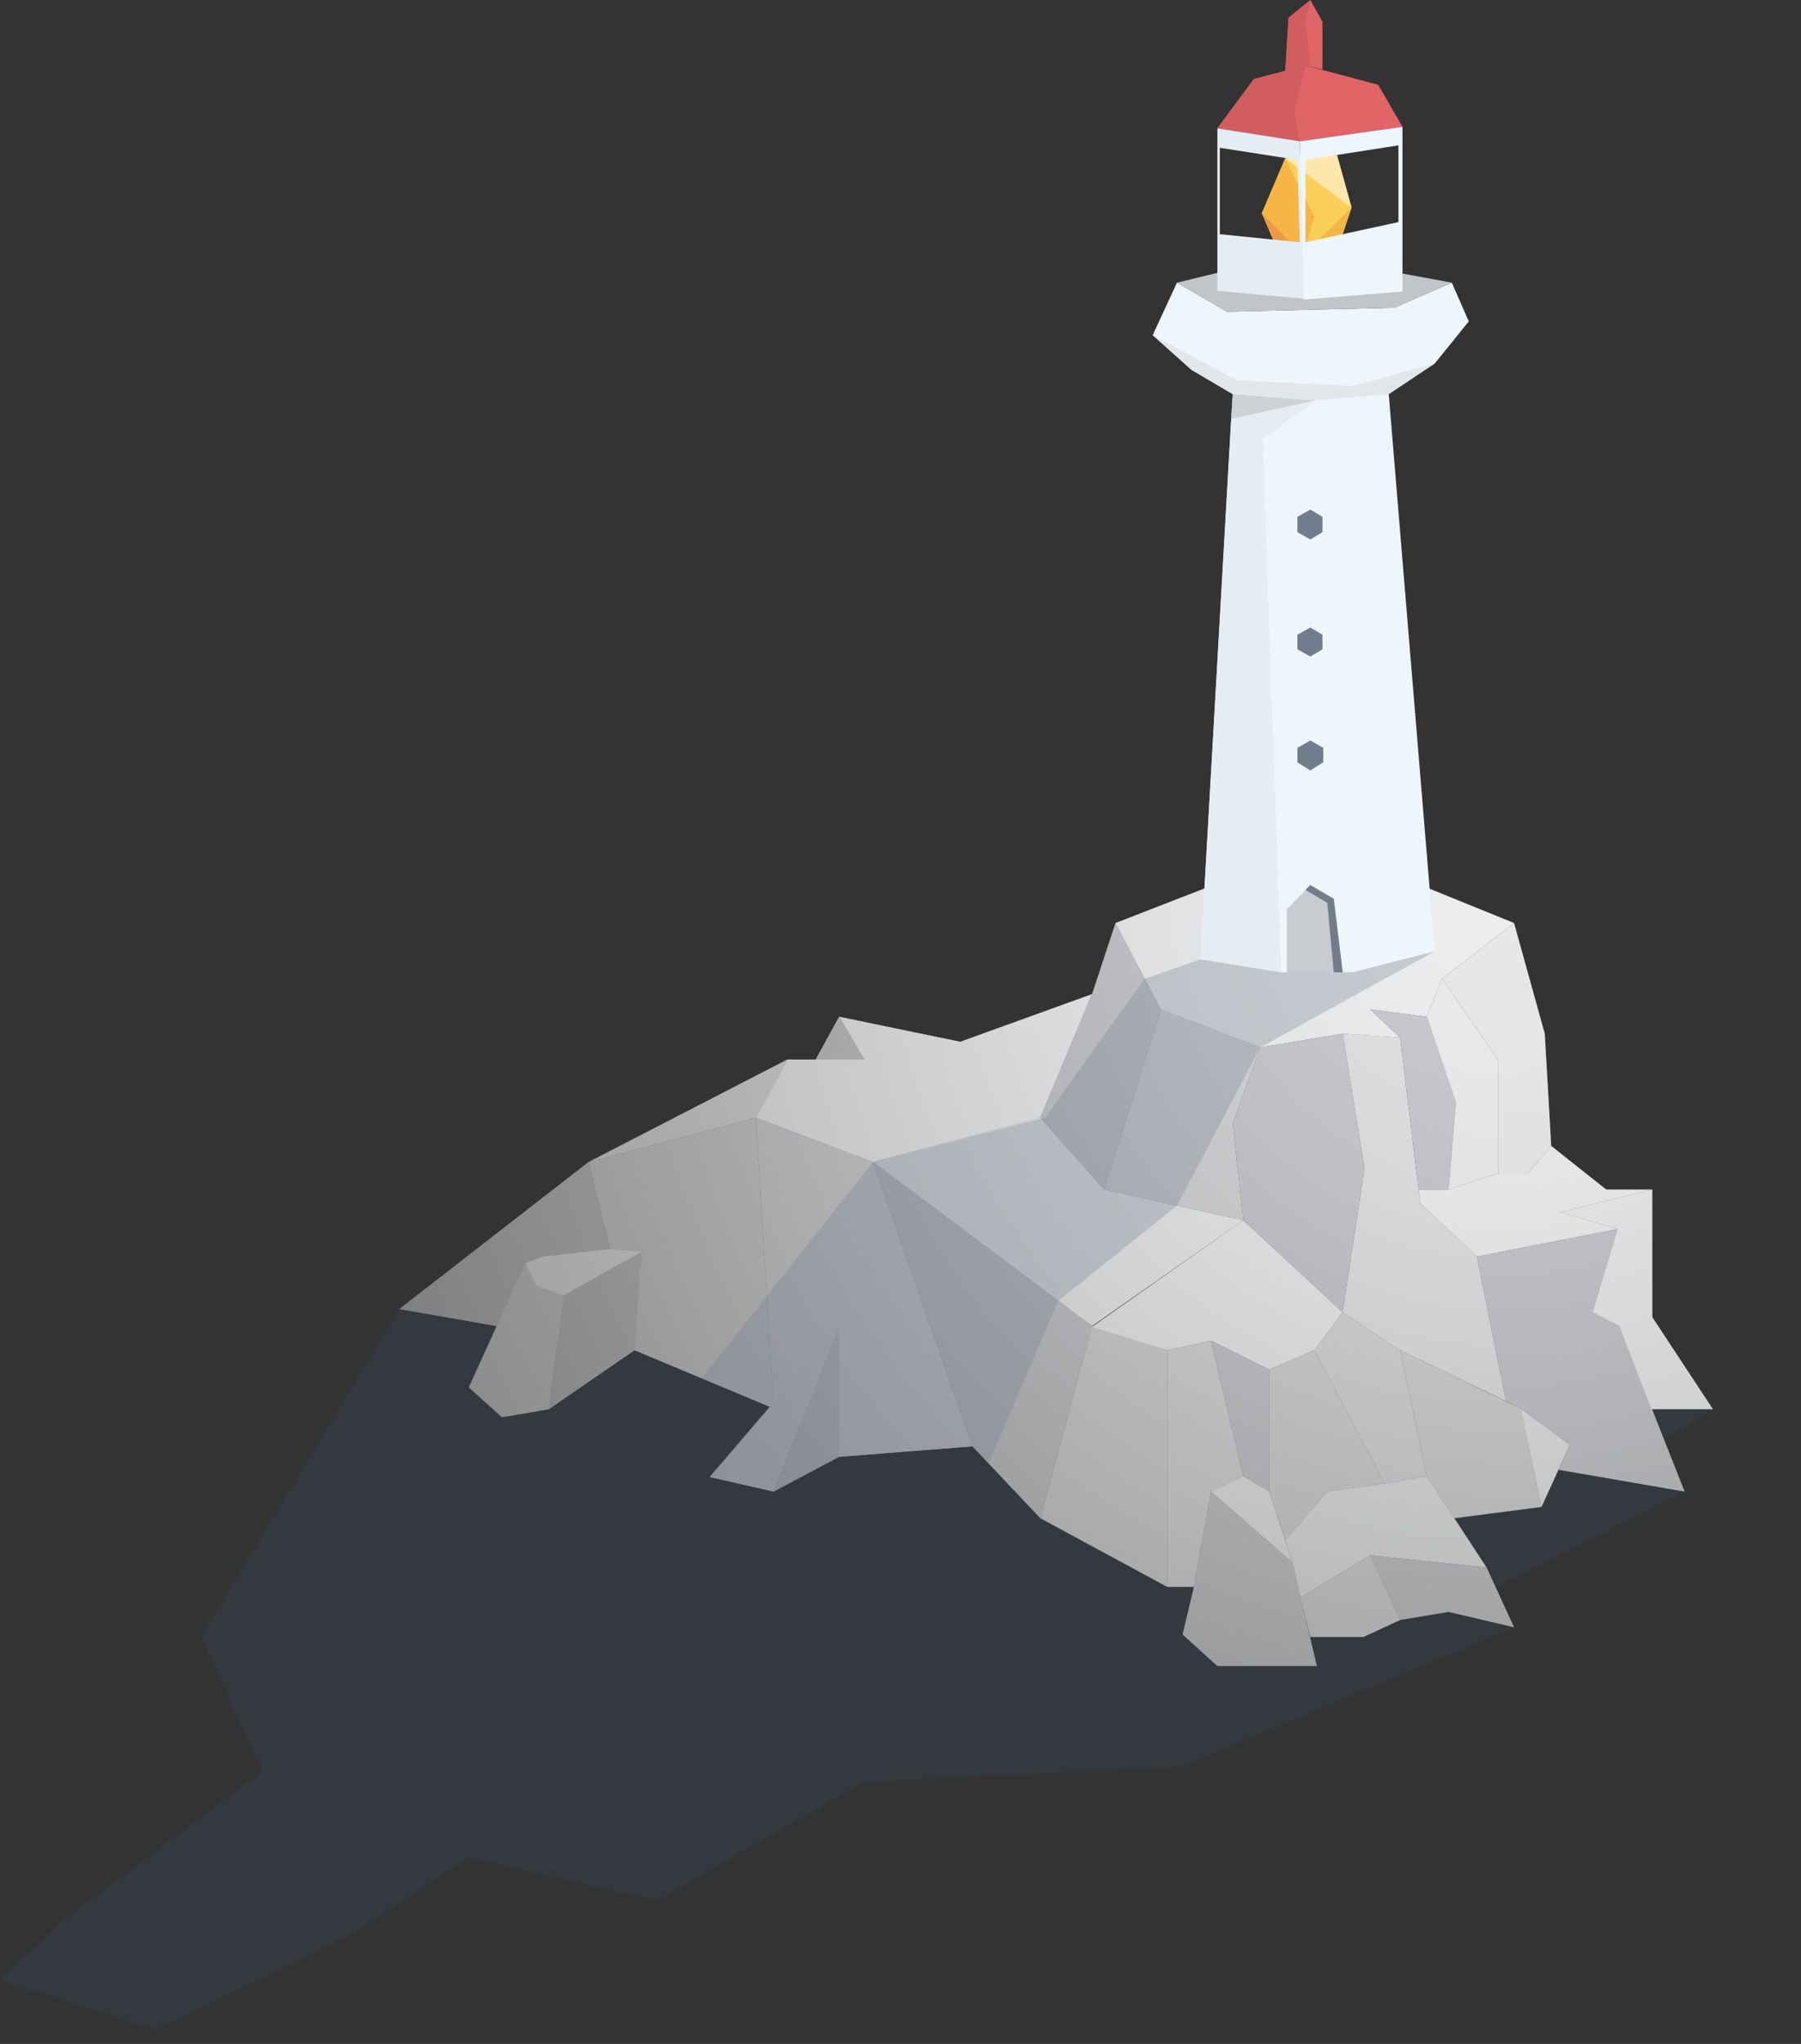 <svg width="387" height="439" fill="none" xmlns="http://www.w3.org/2000/svg"><rect width="100%" height="100%" fill="#333333" stroke="none"/><path opacity=".31" d="M368.067 302.669l-21.191 13.182-38.561-11.448 44.293-7.458 15.459 5.724zm-6.08 17.692l-40.645 20.467-28.139-32.782 68.784 12.315z" fill="#39485D"/><path d="M273.575 51.514l-2.432-5.723 5.037-11.795 11.117-.694 3.127 11.275-1.911 5.723-8.511 4.51-6.427-3.296z" fill="#FBCF5B"/><path d="M290.424 44.577L276.18 33.996l11.117-.694 3.127 11.275z" fill="#FEE7AD"/><path d="M280.002 54.81l10.422-10.234-1.911 5.724-8.511 4.51zm-8.859-9.02l5.037-11.794 6.254 12.662-2.432 8.152-8.859-9.02z" fill="#F5B646"/><path d="M273.575 51.514l-2.432-5.723 8.859 9.019-6.427-3.296z" fill="#EC9945"/><path opacity=".31" d="M85.807 281.161l-42.556 70.421 13.201 28.966-42.382 31.567L0 425.297l33.524 10.581 41.861-20.467 25.36-16.478 40.472 9.193 44.467-25.497 68.437-3.296 71.216-29.833-82.854-49.259-156.676-19.08z" fill="#39485D"/><path d="M85.807 281.161l40.645-31.568 9.901 40.414-50.546-8.846z" fill="#ABAEB2"/><path d="M126.452 249.593l35.956-9.539 3.821 62.441-29.876-12.488-9.901-40.414z" fill="#BABDC0"/><path d="M169.182 227.565l-42.73 22.028 35.956-9.539 6.774-12.489z" fill="#C8CBCF"/><path d="M166.229 302.495l14.07 10.407 28.66-2.254-21.365-61.055-25.186-9.539 3.821 62.441z" fill="#BDBFC3"/><path d="M169.182 227.565h16.502l-5.385-9.192 26.055 5.376 28.312-10.233-11.116 26.538-35.956 9.539-25.186-9.539 6.774-12.489z" fill="#E0E3E5"/><path d="M208.959 310.648l14.591 15.437 11.117-41.281-47.073-35.211 21.365 61.055z" fill="#ABAEB2"/><path d="M223.55 240.054l13.722 15.437 29.876 6.591-32.481 22.722-47.073-35.211 35.956-9.539z" fill="#DBDEE0"/><path d="M223.55 326.085l27.27 14.743v-50.821l-16.153-5.203-11.117 41.281z" fill="#BABDC0"/><path d="M250.82 290.007l9.38-2.081 12.506 6.244 9.728-4.163 6.079-8.152-21.365-19.773-32.481 22.895 16.153 5.03z" fill="#DBDEE0"/><path d="M180.299 312.902v-28.098l-14.07 35.557 14.07-7.459z" fill="#ABAEB2"/><path d="M166.229 320.361l-13.722-3.122 27.792-32.435-14.07 35.557z" fill="#BABDC0"/><path d="M137.917 268.846l-16.849 9.367-3.127 24.456 18.412-12.662 1.564-21.161z" fill="#ABAEB2"/><path d="M100.745 297.986l7.122 6.417 10.074-1.734 3.127-24.456-5.732-2.082-2.432-4.856-12.159 26.711z" fill="#BABDC0"/><path d="M116.725 269.887l-3.821 1.388 2.432 4.856 5.732 2.082 16.849-9.367-6.948-.52-14.244 1.561z" fill="#D3D6D8"/><path d="M180.299 218.373l-5.037 9.192h10.422l-5.385-9.192z" fill="#ABAEB2"/><path d="M260.2 287.926l6.948 29.139-6.948 3.296-3.648 20.467h-5.732v-50.821l9.38-2.081z" fill="#C0C2C6"/><path d="M272.706 294.17v26.191l-5.558-3.296-6.948-29.139 12.506 6.244z" fill="#ABAEB2"/><path d="M267.148 317.065l-6.948 3.296 17.544 15.263-5.038-15.263-5.558-3.296z" fill="#D3D6D8"/><path d="M260.2 320.361l-3.648 20.467-2.431 10.233 7.469 6.765h21.365l-5.211-22.202-17.544-15.263z" fill="#ABAEB2"/><path d="M282.434 290.007l15.111 28.619-12.332 1.735-9.033 10.407-3.474-10.407V294.17l9.728-4.163z" fill="#BABDC0"/><path d="M288.513 281.855l12.333 8.152 5.732 27.058-9.033 1.561-15.111-28.619 6.079-8.152z" fill="#C0C2C6"/><path d="M285.213 320.361l-9.033 10.407 1.564 4.856 1.737 7.459 14.938-9.02 25.012 2.602-12.853-19.6-9.033 1.561-12.332 1.735z" fill="#CED1D3"/><path d="M294.419 334.063l6.427 13.876 10.422-1.734 14.069 3.295-5.906-12.835-25.012-2.602z" fill="#ABAEB2"/><path d="M281.565 351.582h11.464l7.817-3.643-6.427-13.876-14.938 9.02 2.084 8.499zm19.281-61.575l25.881 12.488 4.516 21.161-18.76 2.429-5.905-9.02-5.732-27.058z" fill="#BABDC0"/><path d="M337.322 310.301l-6.079 13.355-4.516-21.161 10.595 7.806z" fill="#D3D6D8"/><path d="M223.55 240.054l11.117-26.538 5.037-15.264 9.727 18.56-12.159 38.679-13.722-15.437z" fill="#ABAEB2"/><path d="M267.148 262.082l-2.258-20.814 5.906-16.304-21.365-8.152-12.159 38.679 29.876 6.591z" fill="#BDBFC3"/><path d="M309.878 210.22l-3.3 8.153-12.159-1.561 6.427 6.07-12.333-.867-17.717 2.949-21.365-8.152-9.727-18.56 21.886-8.499 35.955-2.775 27.792 11.274-15.459 11.968z" fill="#E0E3E5"/><path d="M300.846 222.882l4.342 35.557 12.159 11.448 6.253 31.047-22.754-10.927-12.333-8.152 4.69-30.874-4.69-28.966 12.333.867z" fill="#CED1D3"/><path d="M270.796 224.964l17.717-2.949 4.69 28.966-4.69 30.874-21.365-19.773-2.258-20.814 5.906-16.304zm35.782-6.591l6.253 18.385-1.564 18.733h-6.426l-3.995-32.609-6.427-6.07 12.159 1.561z" fill="#ABAEB2"/><path d="M304.841 255.491h6.427l10.595-3.469h6.427l5.037-5.898 11.812 9.367h9.901l-19.802 4.856 12.333 3.643-30.224 5.897-12.159-11.448-.347-2.948z" fill="#E0E3E5"/><path d="M321.863 252.022v-24.457l-11.985-17.345-3.3 8.153 6.253 18.385-1.564 18.733 10.596-3.469z" fill="#DDE0E2"/><path d="M325.337 198.252l6.601 23.763 1.389 24.109-5.037 5.898h-6.427v-24.457l-11.985-17.345 15.459-11.968z" fill="#D8DBDD"/><path d="M347.57 263.99l-5.384 17.865 5.732 2.949 14.069 35.557-27.097-4.683 2.432-5.377-10.595-7.806-3.127-1.561-6.253-31.047 30.223-5.897z" fill="#ABAEB2"/><path d="M355.04 255.491v27.405l13.027 19.773h-13.201l-6.948-17.865-5.732-2.949 5.385-17.865-12.333-3.643 19.802-4.856z" fill="#DBDEE0"/><g opacity=".35"><path d="M85.807 281.161l40.645-31.568 9.901 40.414-50.546-8.846z" fill="url(#paint0_radial_45_112)"/><path d="M126.452 249.593l35.956-9.539 3.821 62.441-29.876-12.488-9.901-40.414z" fill="url(#paint1_radial_45_112)"/><path d="M169.182 227.565l-42.73 22.028 35.956-9.539 6.774-12.489z" fill="url(#paint2_radial_45_112)"/><path d="M166.229 302.495l14.07 10.407 28.66-2.254-21.365-61.055-25.186-9.539 3.821 62.441z" fill="url(#paint3_radial_45_112)"/><path d="M169.182 227.565h16.502l-5.385-9.192 26.055 5.376 28.312-10.233-11.116 26.538-35.956 9.539-25.186-9.539 6.774-12.489z" fill="url(#paint4_radial_45_112)"/><path d="M208.959 310.648l14.591 15.437 11.117-41.281-47.073-35.211 21.365 61.055z" fill="url(#paint5_radial_45_112)"/><path d="M223.55 240.054l13.722 15.437 29.876 6.591-32.481 22.722-47.073-35.211 35.956-9.539z" fill="url(#paint6_radial_45_112)"/><path d="M223.55 326.085l27.27 14.743v-50.821l-16.153-5.203-11.117 41.281z" fill="url(#paint7_radial_45_112)"/><path d="M250.82 290.007l9.38-2.081 12.506 6.244 9.728-4.163 6.079-8.152-21.365-19.773-32.481 22.895 16.153 5.03z" fill="url(#paint8_radial_45_112)"/><path d="M180.299 312.902v-28.098l-14.07 35.557 14.07-7.459z" fill="url(#paint9_radial_45_112)"/><path d="M166.229 320.361l-13.722-3.122 27.792-32.435-14.07 35.557z" fill="url(#paint10_radial_45_112)"/><path d="M137.917 268.846l-16.849 9.367-3.127 24.456 18.412-12.662 1.564-21.161z" fill="url(#paint11_radial_45_112)"/><path d="M100.745 297.986l7.122 6.417 10.074-1.734 3.127-24.456-5.732-2.082-2.432-4.856-12.159 26.711z" fill="url(#paint12_radial_45_112)"/><path d="M116.725 269.887l-3.821 1.388 2.432 4.856 5.732 2.082 16.849-9.367-6.948-.52-14.244 1.561z" fill="url(#paint13_radial_45_112)"/><path d="M180.299 218.373l-5.037 9.192h10.422l-5.385-9.192z" fill="url(#paint14_radial_45_112)"/><path d="M260.2 287.926l6.948 29.139-6.948 3.296-3.648 20.467h-5.732v-50.821l9.38-2.081z" fill="url(#paint15_radial_45_112)"/><path d="M272.706 294.17v26.191l-5.558-3.296-6.948-29.139 12.506 6.244z" fill="url(#paint16_radial_45_112)"/><path d="M267.148 317.065l-6.948 3.296 17.544 15.263-5.038-15.263-5.558-3.296z" fill="url(#paint17_radial_45_112)"/><path d="M260.2 320.361l-3.648 20.467-2.431 10.233 7.469 6.765h21.365l-5.211-22.202-17.544-15.263z" fill="url(#paint18_radial_45_112)"/><path d="M282.434 290.007l15.111 28.619-12.332 1.735-9.033 10.407-3.474-10.407V294.17l9.728-4.163z" fill="url(#paint19_radial_45_112)"/><path d="M288.513 281.855l12.333 8.152 5.732 27.058-9.033 1.561-15.111-28.619 6.079-8.152z" fill="url(#paint20_radial_45_112)"/><path d="M285.213 320.361l-9.033 10.407 1.564 4.856 1.737 7.459 14.938-9.02 25.012 2.602-12.853-19.6-9.033 1.561-12.332 1.735z" fill="url(#paint21_radial_45_112)"/><path d="M294.419 334.063l6.427 13.876 10.422-1.734 14.069 3.295-5.906-12.835-25.012-2.602z" fill="url(#paint22_radial_45_112)"/><path d="M281.565 351.582h11.464l7.817-3.643-6.427-13.876-14.938 9.02 2.084 8.499z" fill="url(#paint23_radial_45_112)"/><path d="M300.846 290.007l25.881 12.488 4.516 21.161-18.76 2.429-5.905-9.02-5.732-27.058z" fill="url(#paint24_radial_45_112)"/><path d="M337.322 310.301l-6.079 13.355-4.516-21.161 10.595 7.806z" fill="url(#paint25_radial_45_112)"/><path d="M223.55 240.054l11.117-26.538 5.037-15.264 9.727 18.56-12.159 38.679-13.722-15.437z" fill="url(#paint26_radial_45_112)"/><path d="M267.148 262.082l-2.258-20.814 5.906-16.304-21.365-8.152-12.159 38.679 29.876 6.591z" fill="url(#paint27_radial_45_112)"/><path d="M309.878 210.22l-3.3 8.153-12.159-1.561 6.427 6.07-12.333-.867-17.717 2.949-21.365-8.152-9.727-18.56 21.886-8.499 35.955-2.775 27.792 11.274-15.459 11.968z" fill="url(#paint28_radial_45_112)"/><path d="M300.846 222.882l4.342 35.557 12.159 11.448 6.253 31.047-22.754-10.927-12.333-8.152 4.69-30.874-4.69-28.966 12.333.867z" fill="url(#paint29_radial_45_112)"/><path d="M270.796 224.964l17.717-2.949 4.69 28.966-4.69 30.874-21.365-19.773-2.258-20.814 5.906-16.304z" fill="url(#paint30_radial_45_112)"/><path d="M306.578 218.373l6.253 18.385-1.564 18.733h-6.426l-3.995-32.609-6.427-6.07 12.159 1.561z" fill="url(#paint31_radial_45_112)"/><path d="M304.841 255.491h6.427l10.595-3.469h6.427l5.037-5.898 11.812 9.367h9.901l-19.802 4.856 12.333 3.643-30.224 5.897-12.159-11.448-.347-2.948z" fill="url(#paint32_radial_45_112)"/><path d="M321.863 252.022v-24.457l-11.985-17.345-3.3 8.153 6.253 18.385-1.564 18.733 10.596-3.469z" fill="url(#paint33_radial_45_112)"/><path d="M325.337 198.252l6.601 23.763 1.389 24.109-5.037 5.898h-6.427v-24.457l-11.985-17.345 15.459-11.968z" fill="url(#paint34_radial_45_112)"/><path d="M347.57 263.99l-5.384 17.865 5.732 2.949 14.069 35.557-27.097-4.683 2.432-5.377-10.595-7.806-3.127-1.561-6.253-31.047 30.223-5.897z" fill="url(#paint35_radial_45_112)"/><path d="M355.04 255.491v27.405l13.027 19.773h-13.201l-6.948-17.865-5.732-2.949 5.385-17.865-12.333-3.643 19.802-4.856z" fill="url(#paint36_radial_45_112)"/></g><path d="M257.942 206.058l17.37 2.775h15.285l17.718-4.51-9.901-119.68 9.901-6.59 7.295-9.02-3.648-8.326-12.332 5.377-35.956.867-10.769-6.244-5.211 11.274 8.337 7.459 8.859 5.203-6.948 121.415z" fill="#EDF5FD"/><path d="M252.905 60.707l11.464-2.775h32.482l15.111 2.775-12.332 5.377-35.956.867-10.769-6.244z" fill="#C2C5C7"/><path d="M264.89 84.643l17.717 1.388-18.064 3.99.347-5.378z" fill="#CED1D3"/><path d="M247.694 71.981l18.065 9.714 25.012 1.214 17.544-4.857-9.901 6.591-15.807 1.388-17.717-1.388-8.859-5.203-8.337-7.459z" fill="#E3E6E9"/><path d="M275.312 208.833l-3.995-114.477 11.29-8.325-18.064 3.99-6.601 116.037 17.37 2.775z" fill="#E5EDF4"/><path d="M261.59 27.578l17.717 2.776 22.06-3.122-5.211-9.02-15.633-4.163-11.117 2.949-7.816 10.58z" fill="#E16466"/><path d="M280.523 14.05l-2.432 9.886 1.216 6.418-17.717-2.776 7.816-10.58 11.117-2.949z" fill="#D15D5F"/><path d="M279.307 30.354l-17.717-2.776v34.864l18.759 1.734-1.042-33.822zM262.111 50.3V31.741l16.675 2.602.521 17.692-17.196-1.735z" fill="#E5EDF4"/><path d="M279.307 30.354l.868 33.996 21.192-1.735V27.231l-22.06 3.123zm21.191 17.345l-19.975 4.336V34.343l19.975-3.122v16.478z" fill="#EDF5FD"/><path d="M276.18 15.264l.695-11.448L281.565 0l2.606 4.683v10.234l-3.648-.868-4.343 1.215z" fill="#E16466"/><path d="M281.565 0l-1.042 4.683 1.042 9.54-1.042-.174-4.343 1.215.695-11.448L281.565 0z" fill="#D15D5F"/><path d="M288.513 208.833l-1.911-15.784-5.037-2.949-5.037 5.204v13.529h11.985z" fill="#C8CBCF"/><path d="M286.602 208.833l-1.389-14.917-4.69-2.775 1.042-1.041 5.037 2.949 1.911 15.784h-1.911zm-7.816-48.219l2.779-1.561 2.779 1.561v3.122l-2.779 1.735-2.779-1.735v-3.122zm0-24.283l2.779-1.561 2.606 1.561v3.122l-2.606 1.561-2.779-1.561v-3.122zm0-25.323l2.779-1.562 2.606 1.562v3.295l-2.606 1.561-2.779-1.561v-3.295z" fill="#717C8C"/><path opacity=".3" d="M308.315 204.323l-37.519 20.641-17.891 33.996-25.534 20.467-14.938 34.863-3.474-3.642-28.66 2.254-14.07 7.459-13.722-3.122 12.854-15.09-14.591-6.071 36.824-46.485 36.998-9.539 21.365-29.834 11.985-4.162 17.37 2.775h15.285l17.718-4.51z" fill="#717C8C"/><defs><radialGradient id="paint0_radial_45_112" cx="0" cy="0" r="1" gradientUnits="userSpaceOnUse" gradientTransform="matrix(281.187 0 0 280.783 323.208 192.945)"><stop stop-color="#fff"/><stop offset=".112" stop-color="#F8F8F8"/><stop offset=".243" stop-color="#E5E3E3"/><stop offset=".384" stop-color="#C5C2C2"/><stop offset=".532" stop-color="#9E9998"/><stop offset=".685" stop-color="#706B68"/><stop offset=".843" stop-color="#403C39"/><stop offset="1" stop-color="#12100B"/></radialGradient><radialGradient id="paint1_radial_45_112" cx="0" cy="0" r="1" gradientUnits="userSpaceOnUse" gradientTransform="matrix(281.187 0 0 280.783 323.208 192.945)"><stop stop-color="#fff"/><stop offset=".112" stop-color="#F8F8F8"/><stop offset=".243" stop-color="#E5E3E3"/><stop offset=".384" stop-color="#C5C2C2"/><stop offset=".532" stop-color="#9E9998"/><stop offset=".685" stop-color="#706B68"/><stop offset=".843" stop-color="#403C39"/><stop offset="1" stop-color="#12100B"/></radialGradient><radialGradient id="paint2_radial_45_112" cx="0" cy="0" r="1" gradientUnits="userSpaceOnUse" gradientTransform="matrix(281.187 0 0 280.783 323.208 192.945)"><stop stop-color="#fff"/><stop offset=".112" stop-color="#F8F8F8"/><stop offset=".243" stop-color="#E5E3E3"/><stop offset=".384" stop-color="#C5C2C2"/><stop offset=".532" stop-color="#9E9998"/><stop offset=".685" stop-color="#706B68"/><stop offset=".843" stop-color="#403C39"/><stop offset="1" stop-color="#12100B"/></radialGradient><radialGradient id="paint3_radial_45_112" cx="0" cy="0" r="1" gradientUnits="userSpaceOnUse" gradientTransform="matrix(281.187 0 0 280.783 323.208 192.945)"><stop stop-color="#fff"/><stop offset=".112" stop-color="#F8F8F8"/><stop offset=".243" stop-color="#E5E3E3"/><stop offset=".384" stop-color="#C5C2C2"/><stop offset=".532" stop-color="#9E9998"/><stop offset=".685" stop-color="#706B68"/><stop offset=".843" stop-color="#403C39"/><stop offset="1" stop-color="#12100B"/></radialGradient><radialGradient id="paint4_radial_45_112" cx="0" cy="0" r="1" gradientUnits="userSpaceOnUse" gradientTransform="matrix(281.187 0 0 280.783 323.208 192.945)"><stop stop-color="#fff"/><stop offset=".112" stop-color="#F8F8F8"/><stop offset=".243" stop-color="#E5E3E3"/><stop offset=".384" stop-color="#C5C2C2"/><stop offset=".532" stop-color="#9E9998"/><stop offset=".685" stop-color="#706B68"/><stop offset=".843" stop-color="#403C39"/><stop offset="1" stop-color="#12100B"/></radialGradient><radialGradient id="paint5_radial_45_112" cx="0" cy="0" r="1" gradientUnits="userSpaceOnUse" gradientTransform="matrix(281.187 0 0 280.783 323.208 192.945)"><stop stop-color="#fff"/><stop offset=".112" stop-color="#F8F8F8"/><stop offset=".243" stop-color="#E5E3E3"/><stop offset=".384" stop-color="#C5C2C2"/><stop offset=".532" stop-color="#9E9998"/><stop offset=".685" stop-color="#706B68"/><stop offset=".843" stop-color="#403C39"/><stop offset="1" stop-color="#12100B"/></radialGradient><radialGradient id="paint6_radial_45_112" cx="0" cy="0" r="1" gradientUnits="userSpaceOnUse" gradientTransform="matrix(281.187 0 0 280.783 323.208 192.945)"><stop stop-color="#fff"/><stop offset=".112" stop-color="#F8F8F8"/><stop offset=".243" stop-color="#E5E3E3"/><stop offset=".384" stop-color="#C5C2C2"/><stop offset=".532" stop-color="#9E9998"/><stop offset=".685" stop-color="#706B68"/><stop offset=".843" stop-color="#403C39"/><stop offset="1" stop-color="#12100B"/></radialGradient><radialGradient id="paint7_radial_45_112" cx="0" cy="0" r="1" gradientUnits="userSpaceOnUse" gradientTransform="matrix(281.187 0 0 280.783 323.208 192.945)"><stop stop-color="#fff"/><stop offset=".112" stop-color="#F8F8F8"/><stop offset=".243" stop-color="#E5E3E3"/><stop offset=".384" stop-color="#C5C2C2"/><stop offset=".532" stop-color="#9E9998"/><stop offset=".685" stop-color="#706B68"/><stop offset=".843" stop-color="#403C39"/><stop offset="1" stop-color="#12100B"/></radialGradient><radialGradient id="paint8_radial_45_112" cx="0" cy="0" r="1" gradientUnits="userSpaceOnUse" gradientTransform="matrix(281.187 0 0 280.783 323.208 192.945)"><stop stop-color="#fff"/><stop offset=".112" stop-color="#F8F8F8"/><stop offset=".243" stop-color="#E5E3E3"/><stop offset=".384" stop-color="#C5C2C2"/><stop offset=".532" stop-color="#9E9998"/><stop offset=".685" stop-color="#706B68"/><stop offset=".843" stop-color="#403C39"/><stop offset="1" stop-color="#12100B"/></radialGradient><radialGradient id="paint9_radial_45_112" cx="0" cy="0" r="1" gradientUnits="userSpaceOnUse" gradientTransform="matrix(281.187 0 0 280.783 323.208 192.945)"><stop stop-color="#fff"/><stop offset=".112" stop-color="#F8F8F8"/><stop offset=".243" stop-color="#E5E3E3"/><stop offset=".384" stop-color="#C5C2C2"/><stop offset=".532" stop-color="#9E9998"/><stop offset=".685" stop-color="#706B68"/><stop offset=".843" stop-color="#403C39"/><stop offset="1" stop-color="#12100B"/></radialGradient><radialGradient id="paint10_radial_45_112" cx="0" cy="0" r="1" gradientUnits="userSpaceOnUse" gradientTransform="matrix(281.187 0 0 280.783 323.208 192.945)"><stop stop-color="#fff"/><stop offset=".112" stop-color="#F8F8F8"/><stop offset=".243" stop-color="#E5E3E3"/><stop offset=".384" stop-color="#C5C2C2"/><stop offset=".532" stop-color="#9E9998"/><stop offset=".685" stop-color="#706B68"/><stop offset=".843" stop-color="#403C39"/><stop offset="1" stop-color="#12100B"/></radialGradient><radialGradient id="paint11_radial_45_112" cx="0" cy="0" r="1" gradientUnits="userSpaceOnUse" gradientTransform="matrix(281.187 0 0 280.783 323.208 192.945)"><stop stop-color="#fff"/><stop offset=".112" stop-color="#F8F8F8"/><stop offset=".243" stop-color="#E5E3E3"/><stop offset=".384" stop-color="#C5C2C2"/><stop offset=".532" stop-color="#9E9998"/><stop offset=".685" stop-color="#706B68"/><stop offset=".843" stop-color="#403C39"/><stop offset="1" stop-color="#12100B"/></radialGradient><radialGradient id="paint12_radial_45_112" cx="0" cy="0" r="1" gradientUnits="userSpaceOnUse" gradientTransform="matrix(281.187 0 0 280.783 323.208 192.945)"><stop stop-color="#fff"/><stop offset=".112" stop-color="#F8F8F8"/><stop offset=".243" stop-color="#E5E3E3"/><stop offset=".384" stop-color="#C5C2C2"/><stop offset=".532" stop-color="#9E9998"/><stop offset=".685" stop-color="#706B68"/><stop offset=".843" stop-color="#403C39"/><stop offset="1" stop-color="#12100B"/></radialGradient><radialGradient id="paint13_radial_45_112" cx="0" cy="0" r="1" gradientUnits="userSpaceOnUse" gradientTransform="matrix(281.187 0 0 280.783 323.208 192.945)"><stop stop-color="#fff"/><stop offset=".112" stop-color="#F8F8F8"/><stop offset=".243" stop-color="#E5E3E3"/><stop offset=".384" stop-color="#C5C2C2"/><stop offset=".532" stop-color="#9E9998"/><stop offset=".685" stop-color="#706B68"/><stop offset=".843" stop-color="#403C39"/><stop offset="1" stop-color="#12100B"/></radialGradient><radialGradient id="paint14_radial_45_112" cx="0" cy="0" r="1" gradientUnits="userSpaceOnUse" gradientTransform="matrix(281.187 0 0 280.783 323.208 192.945)"><stop stop-color="#fff"/><stop offset=".112" stop-color="#F8F8F8"/><stop offset=".243" stop-color="#E5E3E3"/><stop offset=".384" stop-color="#C5C2C2"/><stop offset=".532" stop-color="#9E9998"/><stop offset=".685" stop-color="#706B68"/><stop offset=".843" stop-color="#403C39"/><stop offset="1" stop-color="#12100B"/></radialGradient><radialGradient id="paint15_radial_45_112" cx="0" cy="0" r="1" gradientUnits="userSpaceOnUse" gradientTransform="matrix(281.187 0 0 280.783 323.208 192.945)"><stop stop-color="#fff"/><stop offset=".112" stop-color="#F8F8F8"/><stop offset=".243" stop-color="#E5E3E3"/><stop offset=".384" stop-color="#C5C2C2"/><stop offset=".532" stop-color="#9E9998"/><stop offset=".685" stop-color="#706B68"/><stop offset=".843" stop-color="#403C39"/><stop offset="1" stop-color="#12100B"/></radialGradient><radialGradient id="paint16_radial_45_112" cx="0" cy="0" r="1" gradientUnits="userSpaceOnUse" gradientTransform="matrix(281.187 0 0 280.783 323.208 192.945)"><stop stop-color="#fff"/><stop offset=".112" stop-color="#F8F8F8"/><stop offset=".243" stop-color="#E5E3E3"/><stop offset=".384" stop-color="#C5C2C2"/><stop offset=".532" stop-color="#9E9998"/><stop offset=".685" stop-color="#706B68"/><stop offset=".843" stop-color="#403C39"/><stop offset="1" stop-color="#12100B"/></radialGradient><radialGradient id="paint17_radial_45_112" cx="0" cy="0" r="1" gradientUnits="userSpaceOnUse" gradientTransform="matrix(281.186 0 0 280.783 323.208 192.945)"><stop stop-color="#fff"/><stop offset=".112" stop-color="#F8F8F8"/><stop offset=".243" stop-color="#E5E3E3"/><stop offset=".384" stop-color="#C5C2C2"/><stop offset=".532" stop-color="#9E9998"/><stop offset=".685" stop-color="#706B68"/><stop offset=".843" stop-color="#403C39"/><stop offset="1" stop-color="#12100B"/></radialGradient><radialGradient id="paint18_radial_45_112" cx="0" cy="0" r="1" gradientUnits="userSpaceOnUse" gradientTransform="matrix(281.187 0 0 280.783 323.208 192.945)"><stop stop-color="#fff"/><stop offset=".112" stop-color="#F8F8F8"/><stop offset=".243" stop-color="#E5E3E3"/><stop offset=".384" stop-color="#C5C2C2"/><stop offset=".532" stop-color="#9E9998"/><stop offset=".685" stop-color="#706B68"/><stop offset=".843" stop-color="#403C39"/><stop offset="1" stop-color="#12100B"/></radialGradient><radialGradient id="paint19_radial_45_112" cx="0" cy="0" r="1" gradientUnits="userSpaceOnUse" gradientTransform="matrix(281.187 0 0 280.783 323.208 192.945)"><stop stop-color="#fff"/><stop offset=".112" stop-color="#F8F8F8"/><stop offset=".243" stop-color="#E5E3E3"/><stop offset=".384" stop-color="#C5C2C2"/><stop offset=".532" stop-color="#9E9998"/><stop offset=".685" stop-color="#706B68"/><stop offset=".843" stop-color="#403C39"/><stop offset="1" stop-color="#12100B"/></radialGradient><radialGradient id="paint20_radial_45_112" cx="0" cy="0" r="1" gradientUnits="userSpaceOnUse" gradientTransform="matrix(281.187 0 0 280.783 323.208 192.945)"><stop stop-color="#fff"/><stop offset=".112" stop-color="#F8F8F8"/><stop offset=".243" stop-color="#E5E3E3"/><stop offset=".384" stop-color="#C5C2C2"/><stop offset=".532" stop-color="#9E9998"/><stop offset=".685" stop-color="#706B68"/><stop offset=".843" stop-color="#403C39"/><stop offset="1" stop-color="#12100B"/></radialGradient><radialGradient id="paint21_radial_45_112" cx="0" cy="0" r="1" gradientUnits="userSpaceOnUse" gradientTransform="matrix(281.187 0 0 280.783 323.208 192.945)"><stop stop-color="#fff"/><stop offset=".112" stop-color="#F8F8F8"/><stop offset=".243" stop-color="#E5E3E3"/><stop offset=".384" stop-color="#C5C2C2"/><stop offset=".532" stop-color="#9E9998"/><stop offset=".685" stop-color="#706B68"/><stop offset=".843" stop-color="#403C39"/><stop offset="1" stop-color="#12100B"/></radialGradient><radialGradient id="paint22_radial_45_112" cx="0" cy="0" r="1" gradientUnits="userSpaceOnUse" gradientTransform="matrix(281.187 0 0 280.783 323.208 192.946)"><stop stop-color="#fff"/><stop offset=".112" stop-color="#F8F8F8"/><stop offset=".243" stop-color="#E5E3E3"/><stop offset=".384" stop-color="#C5C2C2"/><stop offset=".532" stop-color="#9E9998"/><stop offset=".685" stop-color="#706B68"/><stop offset=".843" stop-color="#403C39"/><stop offset="1" stop-color="#12100B"/></radialGradient><radialGradient id="paint23_radial_45_112" cx="0" cy="0" r="1" gradientUnits="userSpaceOnUse" gradientTransform="matrix(281.187 0 0 280.783 323.208 192.946)"><stop stop-color="#fff"/><stop offset=".112" stop-color="#F8F8F8"/><stop offset=".243" stop-color="#E5E3E3"/><stop offset=".384" stop-color="#C5C2C2"/><stop offset=".532" stop-color="#9E9998"/><stop offset=".685" stop-color="#706B68"/><stop offset=".843" stop-color="#403C39"/><stop offset="1" stop-color="#12100B"/></radialGradient><radialGradient id="paint24_radial_45_112" cx="0" cy="0" r="1" gradientUnits="userSpaceOnUse" gradientTransform="matrix(281.187 0 0 280.783 323.208 192.945)"><stop stop-color="#fff"/><stop offset=".112" stop-color="#F8F8F8"/><stop offset=".243" stop-color="#E5E3E3"/><stop offset=".384" stop-color="#C5C2C2"/><stop offset=".532" stop-color="#9E9998"/><stop offset=".685" stop-color="#706B68"/><stop offset=".843" stop-color="#403C39"/><stop offset="1" stop-color="#12100B"/></radialGradient><radialGradient id="paint25_radial_45_112" cx="0" cy="0" r="1" gradientUnits="userSpaceOnUse" gradientTransform="matrix(281.186 0 0 280.784 323.208 192.945)"><stop stop-color="#fff"/><stop offset=".112" stop-color="#F8F8F8"/><stop offset=".243" stop-color="#E5E3E3"/><stop offset=".384" stop-color="#C5C2C2"/><stop offset=".532" stop-color="#9E9998"/><stop offset=".685" stop-color="#706B68"/><stop offset=".843" stop-color="#403C39"/><stop offset="1" stop-color="#12100B"/></radialGradient><radialGradient id="paint26_radial_45_112" cx="0" cy="0" r="1" gradientUnits="userSpaceOnUse" gradientTransform="matrix(281.187 0 0 280.783 323.208 192.945)"><stop stop-color="#fff"/><stop offset=".112" stop-color="#F8F8F8"/><stop offset=".243" stop-color="#E5E3E3"/><stop offset=".384" stop-color="#C5C2C2"/><stop offset=".532" stop-color="#9E9998"/><stop offset=".685" stop-color="#706B68"/><stop offset=".843" stop-color="#403C39"/><stop offset="1" stop-color="#12100B"/></radialGradient><radialGradient id="paint27_radial_45_112" cx="0" cy="0" r="1" gradientUnits="userSpaceOnUse" gradientTransform="matrix(281.187 0 0 280.784 323.208 192.945)"><stop stop-color="#fff"/><stop offset=".112" stop-color="#F8F8F8"/><stop offset=".243" stop-color="#E5E3E3"/><stop offset=".384" stop-color="#C5C2C2"/><stop offset=".532" stop-color="#9E9998"/><stop offset=".685" stop-color="#706B68"/><stop offset=".843" stop-color="#403C39"/><stop offset="1" stop-color="#12100B"/></radialGradient><radialGradient id="paint28_radial_45_112" cx="0" cy="0" r="1" gradientUnits="userSpaceOnUse" gradientTransform="matrix(281.187 0 0 280.783 323.208 192.945)"><stop stop-color="#fff"/><stop offset=".112" stop-color="#F8F8F8"/><stop offset=".243" stop-color="#E5E3E3"/><stop offset=".384" stop-color="#C5C2C2"/><stop offset=".532" stop-color="#9E9998"/><stop offset=".685" stop-color="#706B68"/><stop offset=".843" stop-color="#403C39"/><stop offset="1" stop-color="#12100B"/></radialGradient><radialGradient id="paint29_radial_45_112" cx="0" cy="0" r="1" gradientUnits="userSpaceOnUse" gradientTransform="matrix(281.187 0 0 280.783 323.208 192.945)"><stop stop-color="#fff"/><stop offset=".112" stop-color="#F8F8F8"/><stop offset=".243" stop-color="#E5E3E3"/><stop offset=".384" stop-color="#C5C2C2"/><stop offset=".532" stop-color="#9E9998"/><stop offset=".685" stop-color="#706B68"/><stop offset=".843" stop-color="#403C39"/><stop offset="1" stop-color="#12100B"/></radialGradient><radialGradient id="paint30_radial_45_112" cx="0" cy="0" r="1" gradientUnits="userSpaceOnUse" gradientTransform="matrix(281.187 0 0 280.783 323.208 192.945)"><stop stop-color="#fff"/><stop offset=".112" stop-color="#F8F8F8"/><stop offset=".243" stop-color="#E5E3E3"/><stop offset=".384" stop-color="#C5C2C2"/><stop offset=".532" stop-color="#9E9998"/><stop offset=".685" stop-color="#706B68"/><stop offset=".843" stop-color="#403C39"/><stop offset="1" stop-color="#12100B"/></radialGradient><radialGradient id="paint31_radial_45_112" cx="0" cy="0" r="1" gradientUnits="userSpaceOnUse" gradientTransform="matrix(281.187 0 0 280.783 323.208 192.945)"><stop stop-color="#fff"/><stop offset=".112" stop-color="#F8F8F8"/><stop offset=".243" stop-color="#E5E3E3"/><stop offset=".384" stop-color="#C5C2C2"/><stop offset=".532" stop-color="#9E9998"/><stop offset=".685" stop-color="#706B68"/><stop offset=".843" stop-color="#403C39"/><stop offset="1" stop-color="#12100B"/></radialGradient><radialGradient id="paint32_radial_45_112" cx="0" cy="0" r="1" gradientUnits="userSpaceOnUse" gradientTransform="matrix(281.187 0 0 280.784 323.208 192.945)"><stop stop-color="#fff"/><stop offset=".112" stop-color="#F8F8F8"/><stop offset=".243" stop-color="#E5E3E3"/><stop offset=".384" stop-color="#C5C2C2"/><stop offset=".532" stop-color="#9E9998"/><stop offset=".685" stop-color="#706B68"/><stop offset=".843" stop-color="#403C39"/><stop offset="1" stop-color="#12100B"/></radialGradient><radialGradient id="paint33_radial_45_112" cx="0" cy="0" r="1" gradientUnits="userSpaceOnUse" gradientTransform="matrix(281.187 0 0 280.784 323.208 192.945)"><stop stop-color="#fff"/><stop offset=".112" stop-color="#F8F8F8"/><stop offset=".243" stop-color="#E5E3E3"/><stop offset=".384" stop-color="#C5C2C2"/><stop offset=".532" stop-color="#9E9998"/><stop offset=".685" stop-color="#706B68"/><stop offset=".843" stop-color="#403C39"/><stop offset="1" stop-color="#12100B"/></radialGradient><radialGradient id="paint34_radial_45_112" cx="0" cy="0" r="1" gradientUnits="userSpaceOnUse" gradientTransform="matrix(281.187 0 0 280.783 323.208 192.945)"><stop stop-color="#fff"/><stop offset=".112" stop-color="#F8F8F8"/><stop offset=".243" stop-color="#E5E3E3"/><stop offset=".384" stop-color="#C5C2C2"/><stop offset=".532" stop-color="#9E9998"/><stop offset=".685" stop-color="#706B68"/><stop offset=".843" stop-color="#403C39"/><stop offset="1" stop-color="#12100B"/></radialGradient><radialGradient id="paint35_radial_45_112" cx="0" cy="0" r="1" gradientUnits="userSpaceOnUse" gradientTransform="matrix(281.187 0 0 280.783 323.208 192.945)"><stop stop-color="#fff"/><stop offset=".112" stop-color="#F8F8F8"/><stop offset=".243" stop-color="#E5E3E3"/><stop offset=".384" stop-color="#C5C2C2"/><stop offset=".532" stop-color="#9E9998"/><stop offset=".685" stop-color="#706B68"/><stop offset=".843" stop-color="#403C39"/><stop offset="1" stop-color="#12100B"/></radialGradient><radialGradient id="paint36_radial_45_112" cx="0" cy="0" r="1" gradientUnits="userSpaceOnUse" gradientTransform="matrix(281.187 0 0 280.783 323.208 192.945)"><stop stop-color="#fff"/><stop offset=".112" stop-color="#F8F8F8"/><stop offset=".243" stop-color="#E5E3E3"/><stop offset=".384" stop-color="#C5C2C2"/><stop offset=".532" stop-color="#9E9998"/><stop offset=".685" stop-color="#706B68"/><stop offset=".843" stop-color="#403C39"/><stop offset="1" stop-color="#12100B"/></radialGradient></defs></svg>